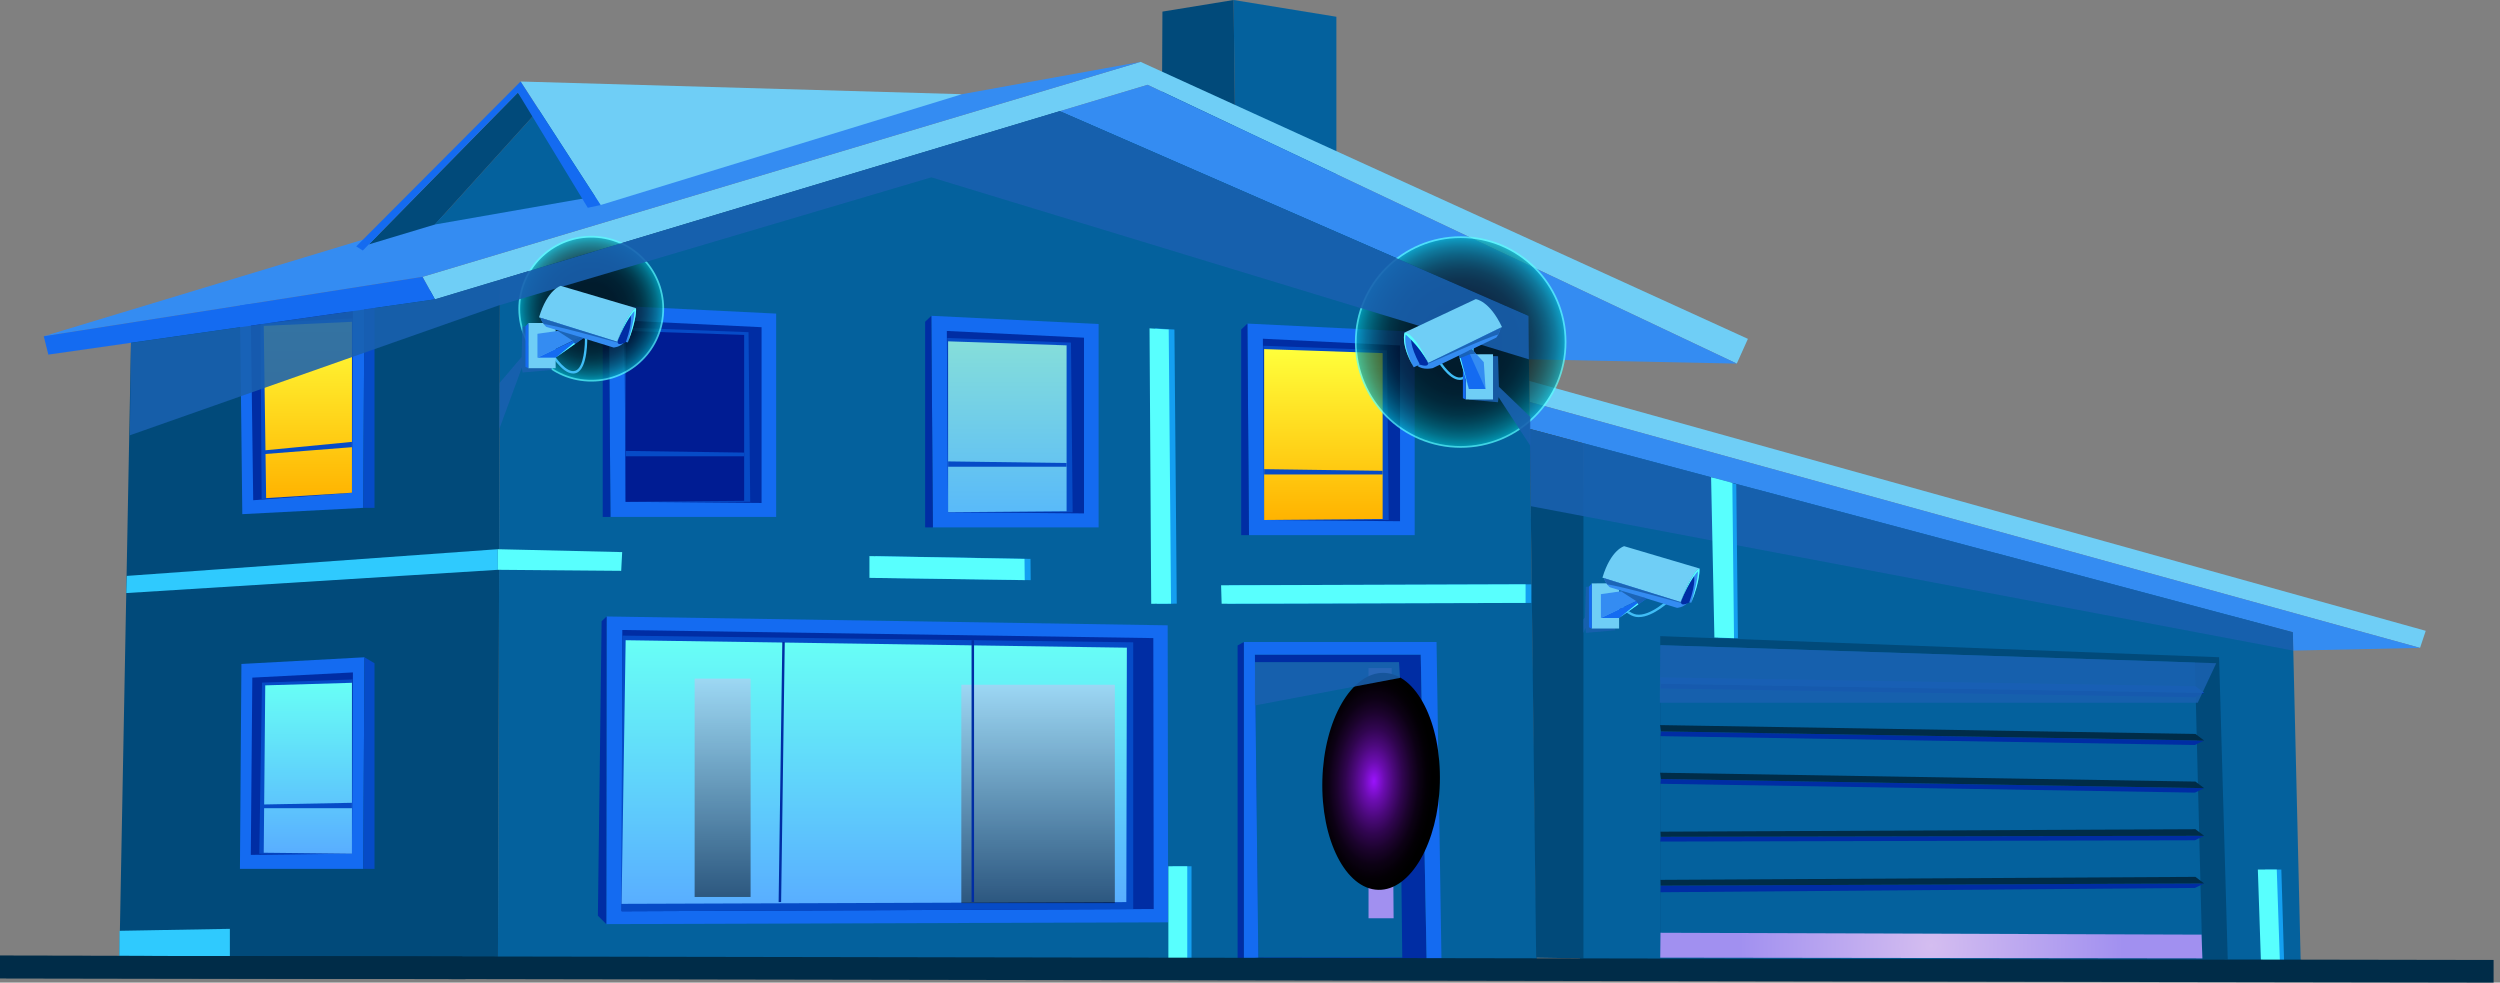 <svg width="374" height="147" viewBox="0 0 374 147" fill="none" xmlns="http://www.w3.org/2000/svg">
<rect x="0" y="0" width="374" height="147" fill="#808080" stroke="none"/>
<path d="M184.542 0L184.917 31.187L199.922 37.167V2.508L184.542 0Z" fill="#04619D"/>
<path d="M184.542 0L173.899 1.736L173.774 26.37L184.917 31.187L184.542 0Z" fill="#014A7A"/>
<path d="M74.489 144.713L74.79 41.854L158.533 16.632L228.616 45.657L229.926 145.441L74.489 144.713Z" fill="#04619D"/>
<path d="M74.489 144.713L17.808 146.007L19.61 50.408L74.791 41.853L74.489 144.713Z" fill="#014A7A"/>
<path d="M65.065 44.781L63.204 41.412L170.624 9.253L261.487 50.694L259.824 54.394L171.676 12.688L65.065 44.781Z" fill="#6FCEF6"/>
<path d="M54.342 75.975L54.519 44.325L35.895 45.553L36.248 76.917L54.342 75.975Z" fill="#146BF1"/>
<path d="M52.65 73.71L52.797 46.59L37.519 47.598L37.88 74.835L52.65 73.71Z" fill="#002DA4"/>
<path d="M39.139 74.659L38.97 48.334L52.747 47.642L52.651 73.71L39.139 74.659Z" fill="#064BC7"/>
<path d="M52.65 73.71L39.814 74.511L39.454 48.752L52.65 48.142V73.71Z" fill="url(#paint0_linear_3_5368)"/>
<path d="M39.454 67.385L52.65 66.105V66.899L39.454 67.936V67.385Z" fill="#064BC7"/>
<path d="M54.519 44.325L56.026 45.222V75.975H54.342L54.519 44.325Z" fill="#064BC7"/>
<path d="M54.342 129.98L54.519 98.329L36.115 99.329L35.895 129.98H54.342Z" fill="#146BF1"/>
<path d="M52.65 127.714L52.797 100.594L37.747 101.374L37.519 127.891L52.65 127.714Z" fill="#002DA4"/>
<path d="M38.785 127.714L39.197 102.117L52.746 101.646L52.651 127.714H38.785Z" fill="#064BC7"/>
<path d="M52.65 127.714L39.454 127.567L39.682 102.529L52.65 102.147V127.714Z" fill="url(#paint1_linear_3_5368)"/>
<path d="M39.454 120.351L52.65 120.1V120.902H39.454V120.351Z" fill="#064BC7"/>
<path d="M54.519 98.329L56.026 99.219V129.98H54.342L54.519 98.329Z" fill="#064BC7"/>
<path d="M259.826 54.394L228.72 53.754L228.669 47.252L158.534 16.631L171.678 12.688L259.826 54.394Z" fill="#348CF2"/>
<path d="M170.627 9.253L99.793 22.081L6.547 50.305L63.207 41.412L170.627 9.253Z" fill="#348CF2"/>
<path d="M6.547 50.304L7.231 53.048L65.067 44.78L63.206 41.411L6.547 50.304Z" fill="#146BF1"/>
<path d="M65.066 33.585L90.855 29.069L82.918 13.851L65.066 33.585Z" fill="#04619D"/>
<path d="M143.897 14.093L77.881 12.195L89.848 30.672L143.897 14.093Z" fill="#6FCEF6"/>
<path d="M55.173 36.564L65.066 33.585L79.998 17.079L77.475 13.851L55.173 36.564Z" fill="#014A7A"/>
<path d="M89.846 30.672L87.933 31.084L77.474 13.85L54.275 37.476L53.289 36.865L77.878 12.195L89.846 30.672Z" fill="#146BF1"/>
<path d="M236.891 65.119L343.009 94.577L344.215 145.227L236.347 144.506L236.891 65.119Z" fill="#04619D"/>
<path d="M248.372 143.263V95.165L331.975 98.321L333.269 143.542L248.372 143.263Z" fill="#014A7A"/>
<path d="M362.037 96.923L228.858 60.139L228.821 56.998L362.89 94.371L362.037 96.923Z" fill="#6FCEF6"/>
<path d="M343.009 94.578L343.075 97.329L362.038 96.924L228.859 60.139V64.17L343.009 94.578Z" fill="#348CF2"/>
<path d="M229.807 143.264L228.859 64.17L236.883 66.311V143.374L229.807 143.264Z" fill="#014A7A"/>
<path d="M90.7 138.247L90.745 92.224L174.685 93.548L174.752 137.982L90.7 138.247Z" fill="#146BF1"/>
<path d="M92.987 136.327L93.097 94.246L172.536 95.46L172.595 135.989L92.987 136.327Z" fill="#002DA4"/>
<path d="M92.987 136.327L169.528 135.989V96.093L93.097 95.085L92.987 136.327Z" fill="#064BC7"/>
<path d="M92.987 135.217L168.498 134.952L168.579 96.895L93.597 95.777L92.987 135.217Z" fill="url(#paint2_linear_3_5368)"/>
<path d="M186.844 80.058L186.608 48.407L211.639 49.636V80.058H186.844Z" fill="#146BF1"/>
<path d="M189.117 77.792L188.926 50.673L209.447 51.68V77.976L189.117 77.792Z" fill="#002DA4"/>
<path d="M207.748 77.791L207.498 52.415L188.992 51.724L189.117 77.791H207.748Z" fill="#064BC7"/>
<path d="M189.117 77.791L206.843 77.644V52.827L189.117 52.224V77.791Z" fill="url(#paint3_linear_3_5368)"/>
<path d="M206.843 70.436L189.117 70.186V70.981H206.843V70.436Z" fill="#064BC7"/>
<path d="M186.61 48.407L185.683 49.297V80.058H186.845L186.61 48.407Z" fill="#002DA4"/>
<path d="M139.564 78.896L139.328 47.245L164.352 48.474V78.896H139.564Z" fill="#146BF1"/>
<path d="M141.836 76.63L141.645 49.511L162.167 50.518V76.807L141.836 76.63Z" fill="#002DA4"/>
<path d="M160.468 76.63L160.218 51.254L141.711 50.563L141.836 76.63H160.468Z" fill="#064BC7"/>
<path d="M141.837 76.629L159.563 76.482V51.665L141.837 51.062V76.629Z" fill="url(#paint4_linear_3_5368)"/>
<path d="M159.563 69.268L141.837 69.025V69.82H159.563V69.268Z" fill="#064BC7"/>
<path d="M139.327 47.245L138.4 48.135V78.896H139.562L139.327 47.245Z" fill="#002DA4"/>
<path d="M91.325 77.336L91.09 45.685L116.113 46.914V77.336H91.325Z" fill="#146BF1"/>
<path d="M93.601 75.071L93.402 47.951L113.931 48.951V75.247L93.601 75.071Z" fill="#002DA4"/>
<path d="M112.231 75.071L111.981 49.694L93.475 49.003L93.6 75.071H112.231Z" fill="#064BC7"/>
<path d="M93.598 75.07L111.325 74.923V50.105L93.598 49.502V75.07Z" fill="#001C93"/>
<path d="M111.325 67.708L93.598 67.458V68.26H111.325V67.708Z" fill="#064BC7"/>
<path d="M91.091 45.685L90.164 46.575V77.336H91.326L91.091 45.685Z" fill="#002DA4"/>
<path d="M213.418 143.491L212.543 97.939H187.725L188.255 144.227L213.418 143.491Z" fill="#002DA4"/>
<path d="M188.241 143.256H209.778L209.292 99.072H187.741L188.241 143.256Z" fill="#04619D"/>
<path d="M204.733 99.947H208.19L208.484 137.372H204.733V99.947Z" fill="url(#paint5_radial_3_5368)"/>
<path d="M186.072 143.491V96.048H214.906L215.641 143.417L213.42 143.491L212.544 97.939H187.727L188.242 143.256L186.072 143.491Z" fill="#146BF1"/>
<path d="M186.073 96.048L185.147 96.556V143.307L186.073 143.491V96.048Z" fill="#002DA4"/>
<path d="M329.474 143.373L328.348 99.115L248.372 96.518V143.262L329.474 143.373Z" fill="#04619D"/>
<path d="M228.667 47.253L74.79 41.854L158.533 16.632L228.667 47.253Z" fill="#04619D"/>
<path d="M90.745 92.224L90.002 92.937L89.443 136.989L90.7 138.247L90.745 92.224Z" fill="#002DA4"/>
<path style="mix-blend-mode:screen" opacity="0.5" d="M166.779 102.44H143.815V135.106H166.779V102.44Z" fill="url(#paint6_linear_3_5368)"/>
<path style="mix-blend-mode:screen" opacity="0.5" d="M112.288 101.521H103.917V134.187H112.288V101.521Z" fill="url(#paint7_linear_3_5368)"/>
<g style="mix-blend-mode:screen" opacity="0.72">
<path d="M89.488 35.461C95.409 36.033 99.745 41.297 99.173 47.218C98.601 53.139 93.337 57.476 87.416 56.903C81.495 56.331 77.159 51.067 77.731 45.146C78.303 39.225 83.567 34.889 89.488 35.461Z" fill="url(#paint8_radial_3_5368)" style="mix-blend-mode:screen"/>
<path d="M89.488 35.461C95.409 36.033 99.745 41.297 99.173 47.218C98.601 53.139 93.337 57.476 87.416 56.903C81.495 56.331 77.159 51.067 77.731 45.146C78.303 39.225 83.567 34.889 89.488 35.461Z" stroke="#58FFFE" stroke-width="0.26"/>
</g>
<g style="mix-blend-mode:screen" opacity="0.72">
<path d="M234.208 51.169C234.208 59.835 227.183 66.861 218.516 66.861C209.85 66.861 202.825 59.835 202.825 51.169C202.825 42.502 209.85 35.477 218.516 35.477C227.183 35.477 234.208 42.502 234.208 51.169Z" fill="url(#paint9_radial_3_5368)" style="mix-blend-mode:screen"/>
<path d="M234.208 51.169C234.208 59.835 227.183 66.861 218.516 66.861C209.85 66.861 202.825 59.835 202.825 51.169C202.825 42.502 209.85 35.477 218.516 35.477C227.183 35.477 234.208 42.502 234.208 51.169Z" stroke="#58FFFE" stroke-width="0.26"/>
</g>
<g style="mix-blend-mode:multiply" opacity="0.88">
<path d="M228.72 53.755L139.328 26.525L74.614 45.686L19.426 65.119L19.595 51.291L65.067 44.781L158.533 16.632L228.668 47.253L228.72 53.755Z" fill="#1960B0"/>
</g>
<g style="mix-blend-mode:multiply" opacity="0.88">
<path d="M343.008 94.578L343.075 97.329L229.013 75.726L228.859 64.17L343.008 94.578Z" fill="#1960B0"/>
</g>
<path d="M116.857 134.952L116.482 134.945L117.033 96.041L117.401 96.049L116.857 134.952Z" fill="#002DA4"/>
<path d="M145.72 95.777H145.345V134.952H145.72V95.777Z" fill="#002DA4"/>
<path style="mix-blend-mode:screen" d="M215.4 117.129C215.157 126.088 211.023 133.252 206.176 133.12C201.321 132.987 197.585 125.617 197.827 116.651C198.07 107.685 202.204 100.528 207.051 100.66C211.906 100.792 215.642 108.163 215.4 117.129Z" fill="url(#paint10_radial_3_5368)"/>
<g style="mix-blend-mode:multiply" opacity="0.88">
<path d="M209.447 101.411L187.734 105.53L187.741 99.072H209.293L209.447 101.411Z" fill="#1960B0"/>
</g>
<path d="M248.41 102.999L328.364 104.323L329.739 103.654L248.476 102.286L248.41 102.999Z" fill="#002DA4"/>
<path d="M329.741 103.654L328.439 102.668L248.352 101.344L248.477 102.286L329.741 103.654Z" fill="#1455D7"/>
<path d="M248.41 110.127L328.364 111.451L329.739 110.782L248.476 109.414L248.41 110.127Z" fill="#002DA4"/>
<path d="M329.741 110.782L328.439 109.797L248.352 108.473L248.477 109.414L329.741 110.782Z" fill="#002C48"/>
<path d="M248.41 117.254L328.364 118.578L329.739 117.909L248.476 116.541L248.41 117.254Z" fill="#002DA4"/>
<path d="M329.741 117.908L328.439 116.923L248.352 115.599L248.477 116.54L329.741 117.908Z" fill="#002C48"/>
<path d="M248.372 125.898L328.363 125.706L329.739 125.037L248.438 125.184L248.372 125.898Z" fill="#002DA4"/>
<path d="M329.739 125.036L328.437 124.051L248.41 124.418L248.439 125.183L329.739 125.036Z" fill="#002C48"/>
<path d="M248.41 133.481L328.364 132.834L329.739 132.164L248.432 132.488L248.41 133.481Z" fill="#002DA4"/>
<path d="M329.739 132.164L328.437 131.178L248.41 131.627L248.432 132.488L329.739 132.164Z" fill="#002C48"/>
<path d="M248.409 139.541L329.349 139.821L329.474 143.373L248.372 143.263L248.409 139.541Z" fill="url(#paint11_radial_3_5368)"/>
<g style="mix-blend-mode:multiply" opacity="0.88">
<path d="M331.55 99.218L248.375 96.518L248.308 105.132H328.777L331.55 99.218Z" fill="#1960B0"/>
</g>
<path d="M18.89 88.722L74.49 85.243L74.46 82.161L18.963 86.155L18.89 88.722Z" fill="#2FCAFE"/>
<path d="M93.077 82.595L74.46 82.161L74.49 85.243L92.93 85.398L93.077 82.595Z" fill="#58FFFE"/>
<path d="M229.072 87.413L183.858 87.553L183.607 90.319L229.072 90.194V87.413Z" fill="#149FF1"/>
<path d="M172.826 49.12L173.076 90.326L176.041 90.311L175.695 49.297L172.826 49.12Z" fill="#149FF1"/>
<path d="M228.228 87.413L182.675 87.56L182.756 90.319L228.228 90.194V87.413Z" fill="#58FFFE"/>
<path d="M171.971 49.12L172.221 90.326L175.185 90.311L174.84 49.297L171.971 49.12Z" fill="#58FFFE"/>
<path d="M17.882 139.248L34.388 138.953V143.036L17.845 143.006L17.882 139.248Z" fill="#2FCAFE"/>
<path d="M130.965 83.191V86.45L154.194 86.788L154.164 83.61L130.965 83.191Z" fill="#149FF1"/>
<path d="M130.066 83.191V86.45L153.302 86.788L153.265 83.61L130.066 83.191Z" fill="#58FFFE"/>
<path d="M256.566 71.555L257.059 95.372L259.994 95.475L259.744 72.445L256.566 71.555Z" fill="#149FF1"/>
<path d="M255.979 71.392L256.472 95.371L259.407 95.474L259.157 72.238L255.979 71.392Z" fill="#58FFFE"/>
<path d="M175.42 143.359L178.252 143.307V129.596H175.42V143.359Z" fill="#149FF1"/>
<path d="M174.789 143.359L177.614 143.307V129.596H174.789V143.359Z" fill="#58FFFE"/>
<path d="M338.868 143.845L341.7 143.786L341.288 130.082H338.868V143.845Z" fill="#149FF1"/>
<path d="M338.236 143.845L341.068 143.786L340.605 130.082H337.773L338.236 143.845Z" fill="#58FFFE"/>
<path d="M373.042 146.999L0 146.352V142.969L373.042 143.616V146.999Z" fill="#002C48"/>
<path d="M0 142.969L69.149 143.101L69.627 146.477L0 146.352V142.969Z" fill="#002C48"/>
<path d="M85.735 55.88C84.022 55.88 82.293 52.85 82.212 52.71L82.528 52.533C83.073 53.497 84.772 55.902 86.066 55.468C87.376 55.027 87.545 51.592 87.493 50.305L87.854 50.29C87.854 50.489 88.008 55.196 86.177 55.814C86.03 55.865 85.882 55.887 85.728 55.887L85.735 55.88Z" fill="#40BDF6"/>
<g style="mix-blend-mode:multiply" opacity="0.88">
<path d="M78.615 48.818L78.159 48.847L78.034 53.408L74.746 57.284L74.724 64.088L78.078 54.975L78.174 55.725L82.528 55.342V49.061L78.615 48.818Z" fill="#1960B0"/>
</g>
<path d="M79.042 48.325V55.078H83.124V48.318L79.042 48.325Z" fill="#6FCEF6"/>
<path d="M79.042 48.326L78.615 48.819V54.894L79.042 55.078V48.326Z" fill="#146BF1"/>
<path d="M80.403 49.936V53.504L86.993 50.356V48.987L80.403 49.936Z" fill="#348CF2"/>
<path d="M80.403 53.504H83.124L87.677 50.29L86.993 50.356L80.403 53.504Z" fill="#146BF1"/>
<path d="M95.142 46.09C95.142 46.09 95.407 47.193 93.907 51.231L92.833 50.944C92.833 50.944 93.473 47.193 95.142 46.09V46.09Z" fill="#348CF2"/>
<path d="M80.851 47.546C80.851 47.546 81.079 48.319 81.719 48.9L91.789 51.989C91.789 51.989 92.686 51.989 93.458 51.151L80.851 47.546V47.546Z" fill="#348CF2"/>
<g style="mix-blend-mode:multiply" opacity="0.88">
<path d="M83.403 49.502L85.684 50.981L86.007 51.466L87.28 50.569L83.698 49.488L83.403 49.502Z" fill="#1960B0"/>
</g>
<path d="M94.29 46.987C94.29 46.987 94.761 48.017 93.628 51.179C93.628 51.179 91.98 52.099 92.488 50.694C92.488 50.694 93.569 47.597 94.29 46.987V46.987Z" fill="#002DA4"/>
<path d="M83.896 42.758C83.896 42.758 81.903 43.258 80.638 47.473L92.333 51.121C92.333 51.121 93.951 46.649 95.15 46.098L83.896 42.766V42.758Z" fill="#6FCEF6"/>
<g style="mix-blend-mode:multiply" opacity="0.88">
<path d="M80.851 47.546L92.326 51.114L92.48 50.694L92.384 51.246C92.384 51.246 82.874 48.598 81.351 48.488C81.094 48.113 80.983 47.914 80.851 47.539V47.546Z" fill="#1960B0"/>
</g>
<path d="M93.915 51.231C93.915 51.231 94.989 47.745 94.901 46.524C94.901 46.524 93.658 47.833 92.334 51.114C92.334 51.114 93.93 46.583 95.151 46.09C95.151 46.09 95.298 47.877 93.915 51.231Z" fill="#58FFFE"/>
<path d="M86.008 51.466L83.124 53.504L85.89 51.297L86.008 51.466Z" fill="#58FFFE"/>
<path d="M245.173 92.326C245.026 92.326 244.886 92.312 244.739 92.29C242.893 91.988 240.723 88.884 240.627 88.752L240.921 88.546C240.921 88.546 243.091 91.65 244.79 91.929C246.894 92.282 249.792 89.45 249.822 89.421L250.079 89.678C249.961 89.796 247.372 92.319 245.165 92.319L245.173 92.326Z" fill="#40BDF6"/>
<g style="mix-blend-mode:multiply" opacity="0.88">
<path d="M237.707 87.766L237.251 87.796L237.126 92.356L236.883 92.643L236.89 94.688L237.17 93.923L237.266 94.673L241.62 94.291V88.009L237.707 87.766Z" fill="#1960B0"/>
</g>
<path d="M238.127 87.273V94.033H242.217V87.266L238.127 87.273Z" fill="#6FCEF6"/>
<path d="M238.127 87.274L237.707 87.767V93.842L238.127 94.034V87.274Z" fill="#146BF1"/>
<path d="M239.495 88.885V92.452L246.085 89.304V87.936L239.495 88.885Z" fill="#348CF2"/>
<path d="M239.495 92.451H242.216L246.769 89.237L246.085 89.303L239.495 92.451Z" fill="#146BF1"/>
<path d="M254.235 85.037C254.235 85.037 254.5 86.14 252.999 90.179L251.925 89.892C251.925 89.892 252.565 86.14 254.235 85.037Z" fill="#348CF2"/>
<path d="M239.945 86.494C239.945 86.494 240.174 87.266 240.813 87.847L250.883 90.936C250.883 90.936 251.78 90.936 252.553 90.098L239.945 86.494Z" fill="#348CF2"/>
<g style="mix-blend-mode:multiply" opacity="0.88">
<path d="M242.496 88.45L244.776 89.929L245.099 90.414L246.372 89.517L242.79 88.436L242.496 88.45Z" fill="#1960B0"/>
</g>
<path d="M253.375 85.935C253.375 85.935 253.846 86.965 252.713 90.128C252.713 90.128 251.066 91.047 251.573 89.642C251.573 89.642 252.655 86.546 253.375 85.935V85.935Z" fill="#002DA4"/>
<path d="M242.982 81.705C242.982 81.705 240.989 82.205 239.724 86.42L251.419 90.068C251.419 90.068 253.037 85.596 254.236 85.044L242.982 81.712V81.705Z" fill="#6FCEF6"/>
<g style="mix-blend-mode:multiply" opacity="0.88">
<path d="M239.945 86.493L251.42 90.06L251.575 89.641L251.479 90.193C251.479 90.193 241.968 87.545 240.446 87.434C240.188 87.059 240.078 86.861 239.945 86.486V86.493Z" fill="#1960B0"/>
</g>
<path d="M253.007 90.179C253.007 90.179 254.081 86.692 253.993 85.471C253.993 85.471 252.75 86.78 251.426 90.061C251.426 90.061 253.022 85.53 254.243 85.037C254.243 85.037 254.39 86.825 253.007 90.179V90.179Z" fill="#58FFFE"/>
<path d="M245.1 90.414L242.217 92.452L244.982 90.245L245.1 90.414Z" fill="#58FFFE"/>
<g style="mix-blend-mode:multiply" opacity="0.88">
<path d="M223.653 53.269L224.109 53.298L224.234 57.859L228.934 62.375V66.678L224.189 59.425L224.094 60.176L219.739 59.786V53.512L223.653 53.269Z" fill="#1960B0"/>
</g>
<path d="M218.362 56.837C216.648 56.837 214.92 53.806 214.839 53.666L215.155 53.49C215.699 54.453 217.391 56.866 218.693 56.425C220.002 55.983 220.172 52.548 220.12 51.261L220.481 51.246C220.481 51.445 220.635 56.153 218.803 56.77C218.656 56.822 218.509 56.844 218.355 56.844L218.362 56.837Z" fill="#40BDF6"/>
<path d="M219.273 53.011V59.763H223.356V52.996L219.273 53.011Z" fill="#6FCEF6"/>
<path d="M219.276 53.011L218.849 53.496V59.572L219.276 59.763V53.011Z" fill="#146BF1"/>
<path d="M221.973 54.173L222.238 58.189L218.737 52.952L220.201 52.253L221.973 54.173Z" fill="#348CF2"/>
<path d="M219.738 58.19H222.239L219.679 52.504L218.156 52.901L219.738 58.19Z" fill="#146BF1"/>
<path d="M210.146 49.738C210.146 49.738 209.417 51.18 211.499 54.938L213.154 54.188C213.154 54.188 211.955 50.577 210.146 49.738V49.738Z" fill="#348CF2"/>
<path d="M224.496 49.031C224.496 49.031 224.386 49.833 223.841 50.502L214.345 55.07C214.345 55.07 212.896 55.431 212.014 54.71L224.496 49.031Z" fill="#348CF2"/>
<path d="M211.126 50.496C211.126 50.496 210.817 51.584 212.413 54.541C212.413 54.541 214.178 55.203 213.465 53.894C213.465 53.894 211.935 50.996 211.126 50.496Z" fill="#002DA4"/>
<path d="M220.77 44.751C220.77 44.751 222.814 44.942 224.697 48.922L213.686 54.284C213.686 54.284 211.413 50.106 210.141 49.738L220.762 44.751H220.77Z" fill="#6FCEF6"/>
<g style="mix-blend-mode:multiply" opacity="0.88">
<path d="M224.497 49.031L213.692 54.283L213.471 53.893L213.648 54.423C213.648 54.423 222.658 50.377 224.144 50.047C224.343 49.642 224.424 49.421 224.497 49.031Z" fill="#1960B0"/>
</g>
<g style="mix-blend-mode:multiply" opacity="0.88">
<path d="M218.362 53.592L219.9 52.996L220.812 52.915L220.201 52.253L218.245 53.188L218.362 53.592Z" fill="#1960B0"/>
</g>
<path d="M211.5 54.938C211.5 54.938 209.882 52.129 210.286 50.047C210.286 50.047 212.221 51.665 213.685 54.284C213.685 54.284 211.728 49.937 210.139 49.738C210.139 49.738 209.448 51.474 211.493 54.938H211.5Z" fill="#58FFFE"/>
<path d="M218.363 53.592L219.739 58.189L218.51 53.541L218.363 53.592Z" fill="#58FFFE"/>
<defs>
<linearGradient id="paint0_linear_3_5368" x1="46.052" y1="74.511" x2="46.052" y2="48.142" gradientUnits="userSpaceOnUse">
<stop stop-color="#FFB300"/>
<stop offset="1" stop-color="#FFFF3B"/>
</linearGradient>
<linearGradient id="paint1_linear_3_5368" x1="46.052" y1="127.714" x2="46.052" y2="102.147" gradientUnits="userSpaceOnUse">
<stop stop-color="#59AEFF"/>
<stop offset="1" stop-color="#68FFF6"/>
</linearGradient>
<linearGradient id="paint2_linear_3_5368" x1="130.779" y1="135.217" x2="130.779" y2="95.777" gradientUnits="userSpaceOnUse">
<stop stop-color="#59AEFF"/>
<stop offset="1" stop-color="#68FFF6"/>
</linearGradient>
<linearGradient id="paint3_linear_3_5368" x1="197.98" y1="77.791" x2="197.98" y2="52.224" gradientUnits="userSpaceOnUse">
<stop stop-color="#FFB300"/>
<stop offset="1" stop-color="#FFFF3B"/>
</linearGradient>
<linearGradient id="paint4_linear_3_5368" x1="150.7" y1="76.629" x2="150.7" y2="51.062" gradientUnits="userSpaceOnUse">
<stop stop-color="#59BAF9"/>
<stop offset="1" stop-color="#85DEDA"/>
</linearGradient>
<radialGradient id="paint5_radial_3_5368" cx="0" cy="0" r="1" gradientUnits="userSpaceOnUse" gradientTransform="translate(206.608 118.659) scale(13.299 13.299)">
<stop stop-color="#D4BDF0"/>
<stop offset="1" stop-color="#A190F0"/>
</radialGradient>
<linearGradient id="paint6_linear_3_5368" x1="155.297" y1="135.106" x2="155.297" y2="102.44" gradientUnits="userSpaceOnUse">
<stop/>
<stop offset="1" stop-color="#D4BDF0"/>
</linearGradient>
<linearGradient id="paint7_linear_3_5368" x1="108.103" y1="134.179" x2="108.103" y2="101.521" gradientUnits="userSpaceOnUse">
<stop/>
<stop offset="1" stop-color="#D4BDF0"/>
</linearGradient>
<radialGradient id="paint8_radial_3_5368" cx="0" cy="0" r="1" gradientUnits="userSpaceOnUse" gradientTransform="translate(88.452 46.182) rotate(-84.48) scale(10.901 10.901)">
<stop/>
<stop offset="0.34" stop-color="#000102"/>
<stop offset="0.49" stop-color="#000809"/>
<stop offset="0.6" stop-color="#001315"/>
<stop offset="0.69" stop-color="#002427"/>
<stop offset="0.76" stop-color="#00393E"/>
<stop offset="0.83" stop-color="#00535B"/>
<stop offset="0.9" stop-color="#01727D"/>
<stop offset="0.96" stop-color="#0195A3"/>
<stop offset="1" stop-color="#02B3C4"/>
</radialGradient>
<radialGradient id="paint9_radial_3_5368" cx="0" cy="0" r="1" gradientUnits="userSpaceOnUse" gradientTransform="translate(218.516 51.169) scale(15.822 15.822)">
<stop/>
<stop offset="0.34" stop-color="#000102"/>
<stop offset="0.49" stop-color="#000809"/>
<stop offset="0.6" stop-color="#001315"/>
<stop offset="0.69" stop-color="#002427"/>
<stop offset="0.76" stop-color="#00393E"/>
<stop offset="0.83" stop-color="#00535B"/>
<stop offset="0.9" stop-color="#01727D"/>
<stop offset="0.96" stop-color="#0195A3"/>
<stop offset="1" stop-color="#02B3C4"/>
</radialGradient>
<radialGradient id="paint10_radial_3_5368" cx="0" cy="0" r="1" gradientUnits="userSpaceOnUse" gradientTransform="translate(205.538 116.858) rotate(1.55) scale(8.749 16.231)">
<stop stop-color="#9A13FC"/>
<stop offset="0.03" stop-color="#9312F0"/>
<stop offset="0.18" stop-color="#6C0DB1"/>
<stop offset="0.34" stop-color="#4B097B"/>
<stop offset="0.49" stop-color="#30054F"/>
<stop offset="0.64" stop-color="#1B032C"/>
<stop offset="0.77" stop-color="#0C0114"/>
<stop offset="0.9" stop-color="#030005"/>
<stop offset="1"/>
</radialGradient>
<radialGradient id="paint11_radial_3_5368" cx="0" cy="0" r="1" gradientUnits="userSpaceOnUse" gradientTransform="translate(288.923 141.461) scale(28.709 28.708)">
<stop stop-color="#D4BDF0"/>
<stop offset="1" stop-color="#A190F0"/>
</radialGradient>
</defs>
</svg>
